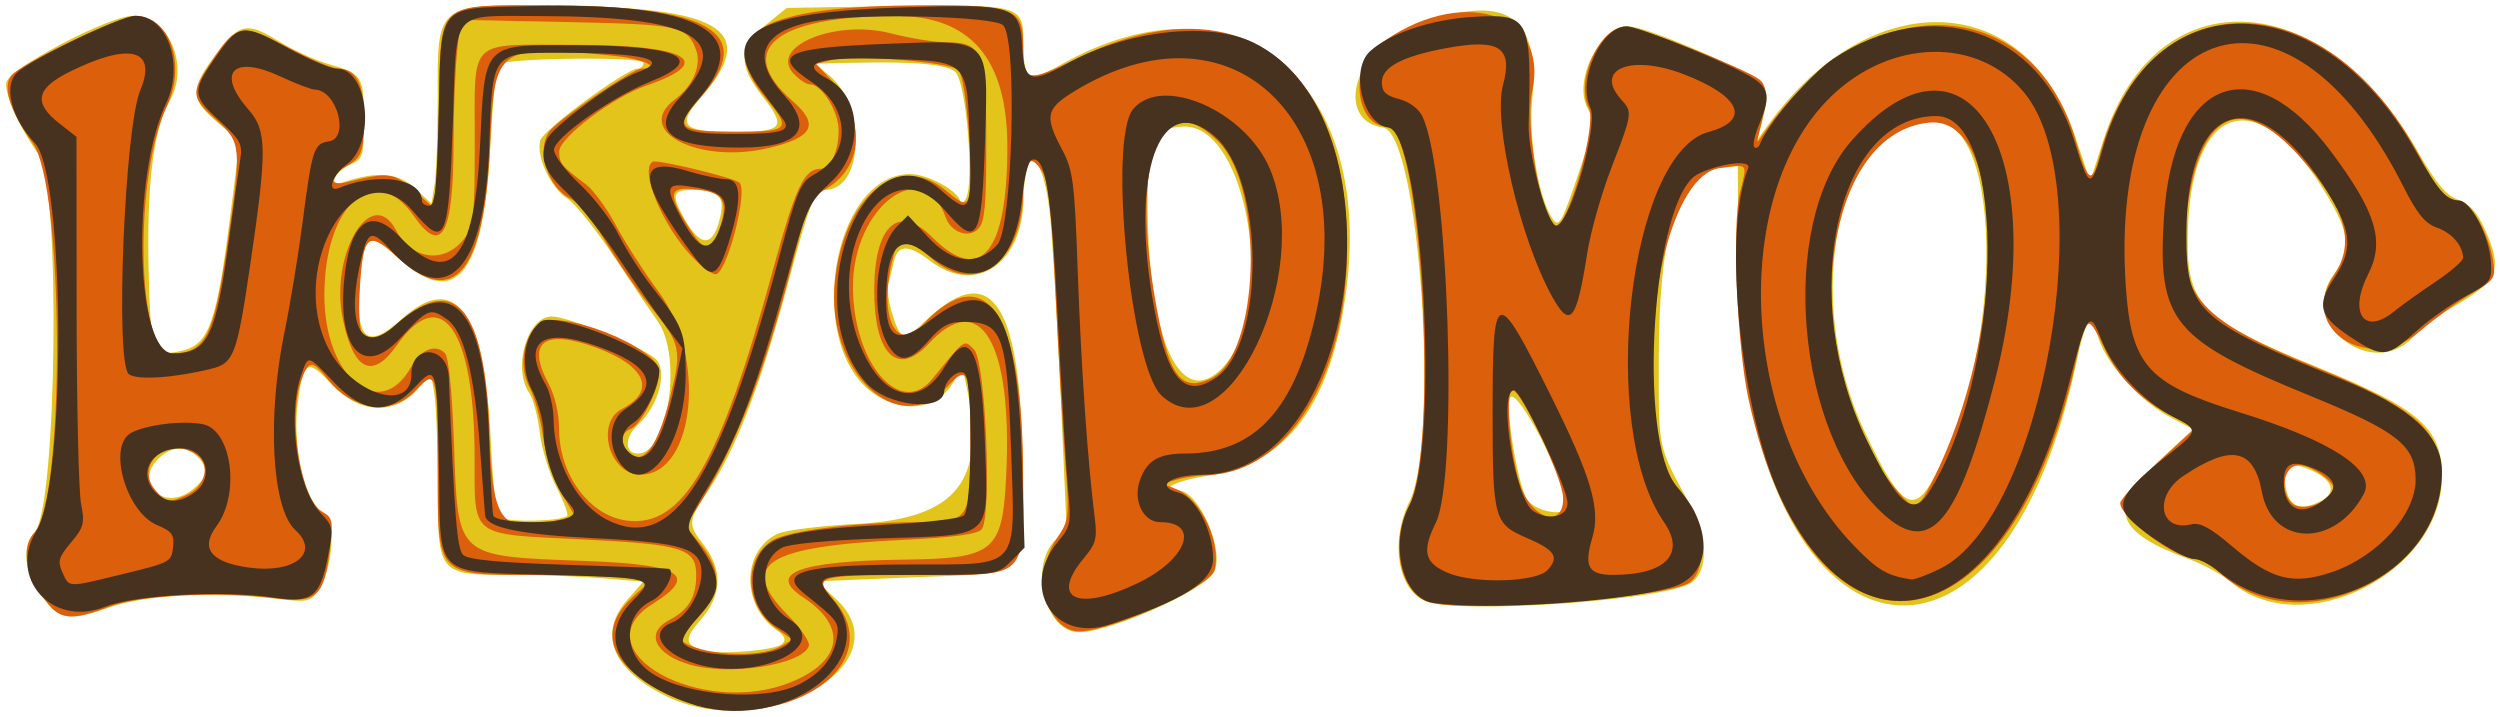 <?xml version="1.0" encoding="UTF-8" standalone="no"?>
<!-- Created with Inkscape (http://www.inkscape.org/) -->

<svg
   version="1.1"
   id="svg1"
   width="505.6"
   height="145.067"
   viewBox="0 0 505.6 145.067"
   sodipodi:docname="hypnos_label.svg"
   inkscape:version="1.3.2 (091e20e, 2023-11-25, custom)"
   xmlns:inkscape="http://www.inkscape.org/namespaces/inkscape"
   xmlns:sodipodi="http://sodipodi.sourceforge.net/DTD/sodipodi-0.dtd"
   xmlns="http://www.w3.org/2000/svg"
   xmlns:svg="http://www.w3.org/2000/svg">
  <sodipodi:namedview
     id="namedview1"
     pagecolor="#ffffff"
     bordercolor="#000000"
     borderopacity="0.25"
     inkscape:showpageshadow="false"
     inkscape:pageopacity="0.0"
     inkscape:pagecheckerboard="true"
     inkscape:deskcolor="#d1d1d1"
     inkscape:zoom="2.4624209"
     inkscape:cx="252.59695"
     inkscape:cy="72.692692"
     inkscape:window-width="2048"
     inkscape:window-height="1018"
     inkscape:window-x="-6"
     inkscape:window-y="-6"
     inkscape:window-maximized="1"
     inkscape:current-layer="svg1"
     inkscape:clip-to-page="false"
     labelstyle="default" />
  <defs
     id="defs1" />
  <g
     id="g1">
    <path
       style="display:inline;fill:#e2c41b"
       d="m 134.475,140.669 c -10.764,-5.379 -13.569,-12.574 -7.567,-19.411 l 3.175,-3.616 -8.136,-0.688 c -4.475,-0.378 -12.863,-0.688 -18.642,-0.688 -14.757,0 -14.769,-0.015 -14.784,-18.4 -0.006,-7.773 -0.307,-15.919 -0.668,-18.102 l -0.656,-3.969 -2.96,3.169 c -4.816,5.155 -11.761,4.617 -17.258,-1.336 -4.762,-5.158 -5.592,-4.711 -6.74,3.633 -1.21,8.801 1.408,20.375 5.05,22.324 2.673,1.43 2.175,11.022 -0.807,15.575 -1.743,2.66 -1.979,2.707 -9.402,1.857 -11.938,-1.367 -25.918,-0.63 -32.601,1.718 C 14.904,125.398 12.594,125.337 9.919,122.4 5.123,117.134 3.923,111.059 7.007,107.652 11.557,102.624 12.299,37.236 7.874,31.255 4.095,26.145 0.921,19.167 1.27,16.732 1.671,13.932 21.979,3.2 26.877,3.2 c 7.209,0 11.557,10.044 7.442,17.193 -3.257,5.659 -4.665,16.864 -4.267,33.948 0.397,17.018 0.83,18.041 6.994,16.519 5.209,-1.287 6.822,-5.873 9.488,-26.974 l 1.935,-15.314 -4.662,-3.975 C 38.334,19.929 38.368,17.938 44.05,10.489 48.485,4.674 50.005,4.415 56.445,8.378 c 2.867,1.764 7.299,3.805 9.85,4.535 7.01,2.007 7.304,2.459 7.304,11.241 0,7.336 -0.184,7.976 -2.608,9.081 -3.558,1.621 -4.759,4.663 -1.408,3.565 6.837,-2.24 10.973,-1.864 14.366,1.306 l 3.304,3.086 0.628,-3.795 c 0.345,-2.087 0.633,-9.653 0.64,-16.812 0.019,-20.7 -1.241,-19.826 27.882,-19.333 30.111,0.51 36.835,5.368 25.421,18.368 -5.055,5.757 -3.892,7.049 6.345,7.049 10.334,0 11.011,-0.813 6.012,-7.229 -5.029,-6.455 -4.825,-9.95 0.848,-14.53 L 159.126,1.6 180.821,1.256 c 25.513,-0.405 26.105,-0.245 26.129,7.049 0.026,7.958 0.928,8.523 7.602,4.768 34.939,-19.657 63.204,2.521 57.759,45.321 -2.953,23.217 -11.985,35.439 -27.939,37.806 -6.51,0.966 -10.612,3 -6.05,3 4.03,0 9.325,11.879 7.288,16.35 -1.793,3.935 -22.746,13.062 -28.146,12.26 -6.257,-0.929 -9.116,-13.171 -4.278,-18.321 l 2.52,-2.683 -1.261,-28.07 C 213.753,63.298 212.781,47.167 212.287,42.889 210.864,30.584 207.201,28.716 207.008,40.197 206.786,53.428 197.309,59.769 188.172,52.8 c -4.536,-3.46 -6.641,-3.384 -7.441,0.267 -0.354,1.613 -0.847,3.585 -1.097,4.381 -0.604,1.924 1.471,9.486 2.835,10.328 0.593,0.366 2.554,-0.778 4.359,-2.543 13.17,-12.876 19.365,-4.763 19.944,26.122 0.497,26.474 2.365,24.382 -22.717,25.427 l -18.882,0.787 3.813,3.493 c 14.34,13.135 -14.582,29.566 -34.512,19.607 z m 23.738,-10.456 c 0.844,-0.844 0.514,-1.624 -1.196,-2.821 -7.16,-5.015 -6.98,-16.14 0.316,-19.464 1.554,-0.708 8.67,-1.591 15.813,-1.962 20.624,-1.07 26.601,-8.797 22.15,-28.633 l -0.718,-3.2 -1.463,2.667 c -3.139,5.721 -9.515,7.033 -15.739,3.238 -14.858,-9.059 -9.469,-44.855 6.75,-44.834 3.543,0.005 9.992,3.589 10.04,5.58 0.018,0.742 0.542,0.473 1.164,-0.597 1.782,-3.064 0.077,-23.676 -2.12,-25.634 -1.778,-1.585 -8.422,-2.155 -21.476,-1.842 l -6.933,0.166 2.878,2.362 c 7.584,6.223 7.01,23.162 -0.785,23.162 -2.172,0 -2.959,2.019 -7.897,20.267 -5.181,19.145 -10.24,32.244 -15.528,40.208 -4.454,6.708 -4.478,6.961 -1.069,11.431 3.821,5.009 3.583,10.177 -0.692,15.046 -3.413,3.887 -3.273,5.148 0.692,6.217 3.334,0.899 14.517,-0.059 15.813,-1.355 z m -43.521,-25.884 c 0.309,-0.309 -0.66,-2.916 -2.152,-5.793 -1.493,-2.877 -3.016,-7.865 -3.385,-11.084 -0.369,-3.219 -1.32,-6.8 -2.113,-7.957 C 103.592,74.462 106.648,64 111.568,64 c 3.254,0 17.637,5.84 20.909,8.49 2.689,2.177 0.785,9.579 -3.449,13.412 -2.757,2.495 -2.751,5.832 0.011,5.832 6.186,0 9.049,-19.843 3.881,-26.906 -0.977,-1.335 -4.808,-7.003 -8.515,-12.595 -3.706,-5.592 -8.054,-11.03 -9.661,-12.083 -3.427,-2.246 -6.365,-8.556 -5.479,-11.767 0.596,-2.159 17.397,-14.515 19.737,-14.515 0.622,0 1.131,-0.527 1.131,-1.171 0,-1.321 -28.061,-0.994 -29.395,0.343 -0.424,0.424 -1.128,7.864 -1.565,16.533 -1.322,26.208 -7.125,33.195 -18.704,22.522 -5.786,-5.333 -6.817,-4.762 -7.632,4.221 -1.122,12.376 1.221,14.677 8.37,8.219 10.762,-9.723 16.765,-1.776 18.008,23.841 0.546,11.248 1.137,15.575 2.231,16.314 1.481,1.001 12.177,0.711 13.247,-0.359 z M 38.789,99.123 c 3.217,-2.53 3.527,-4.387 1.134,-6.78 -2.283,-2.283 -5.361,-2.105 -7.924,0.457 -4.988,4.988 1.181,10.734 6.789,6.323 z M 247.347,74.261 C 258.336,62.564 252.449,25.6 239.597,25.6 c -6.083,0 -7.616,3.365 -7.51,16.488 0.219,27.17 6.843,41.134 15.26,32.173 z M 145.54,44.376 c 1.175,-4.664 -0.005,-5.934 -5.54,-5.96 -3.712,-0.017 -4.166,0.903 -2.263,4.587 3.583,6.935 6.282,7.41 7.803,1.373 z m 142.782,77.211 c -5.66,-2.279 -7.243,-12.093 -3.256,-20.184 6.262,-12.708 1.888,-74.58 -5.346,-75.611 -9.889,-1.41 -5.798,-16.098 5.679,-20.392 19.121,-7.154 26.238,-2.767 24.447,15.067 -0.766,7.63 1.43,20.072 4.215,23.881 1.155,1.58 1.722,0.702 4.258,-6.596 4.039,-11.625 4.281,-13.02 2.752,-15.877 -2.997,-5.6 2.542,-16.555 8.357,-16.529 3.833,0.017 25.828,9.659 27.242,11.942 0.797,1.287 0.779,3.164 -0.064,6.4 l -1.192,4.579 2.293,-3.154 c 20.758,-28.562 52.07,-27.273 62.003,2.553 l 2.992,8.984 2.817,-8.669 c 10.579,-32.558 43.925,-31.193 63.408,2.596 3.796,6.583 5.802,8.982 8.213,9.822 2.232,0.778 3.815,2.488 5.268,5.69 3.858,8.502 3.004,10.638 -6.409,16.035 -2.64,1.514 -6.21,4.235 -7.933,6.047 -8.478,8.918 -23.346,-2.839 -16.067,-12.705 3.617,-4.903 3.364,-7.936 -1.321,-15.856 -13.881,-23.465 -27.956,-19.207 -28.244,8.543 -0.14,13.526 2.96,16.616 26.156,26.07 20.915,8.525 25.276,12.356 25.276,22.207 0,19.454 -28.113,33.519 -42.612,21.319 -1.783,-1.501 -5.603,-3.591 -8.487,-4.645 -14.941,-5.461 -16.567,-10.093 -6.766,-19.274 l 7.498,-7.024 -4.758,-2.524 c -5.707,-3.027 -12.579,-10.543 -14.238,-15.572 -1.793,-5.432 -2.615,-4.535 -4.687,5.107 -16.12,75.015 -68.077,59.43 -68.296,-20.486 l -0.054,-19.736 -4.089,0.39 c -8.155,0.778 -11.911,13.103 -11.91,39.082 8.5e-4,18.228 -0.295,16.89 6.47,29.293 3.519,6.452 3.546,13.235 0.062,15.518 -5.433,3.56 -46.928,6.428 -53.677,3.71 z M 316.8,102.346 c 0,-4.882 -9.68,-23.688 -11.339,-22.029 -1.224,1.224 1.457,17.761 3.347,20.645 1.689,2.577 7.992,3.669 7.992,1.384 z m 152.603,-1.05 c 3.139,-1.68 2.476,-4.067 -1.681,-6.049 -4.633,-2.209 -6.397,-0.94 -5.346,3.848 0.778,3.542 3.139,4.282 7.027,2.201 z m -79.034,-3.369 c 14.734,-24.229 15.275,-73.394 0.807,-73.394 -19.318,0 -27.145,34.904 -14.072,62.751 6.818,14.521 9.565,16.726 13.265,10.643 z"
       id="path4" />
    <path
       style="display:inline;fill:#dc5f0b"
       d="m 134.559,140.235 c -11.526,-5.816 -13.844,-12.89 -6.441,-19.652 l 3.226,-2.947 -4.072,-0.673 c -2.24,-0.37 -10.694,-0.678 -18.787,-0.685 -20.375,-0.016 -19.952,0.434 -19.952,-21.209 0,-19.552 -0.296,-20.655 -4.351,-16.215 -4.868,5.33 -12.842,4.304 -18.037,-2.321 -2.95,-3.761 -3.806,-3.692 -5.241,0.426 -2.752,7.894 -0.091,24.231 4.332,26.598 2.003,1.072 2.159,1.809 1.526,7.197 -1.169,9.948 -2.655,11.312 -11.148,10.228 -11.543,-1.473 -27.295,-0.663 -33.583,1.727 -8.996,3.419 -11.025,2.733 -14.97,-5.056 -2.168,-4.282 -2.2,-7.631 -0.092,-9.96 C 13.237,100.768 12.949,37.671 6.61,28.92 2.054,22.631 0.439,17.509 2.303,15.262 4.31,12.844 24.353,3.2 27.372,3.2 c 6.93,0 10.369,9.816 6.388,18.232 -6.739,14.245 -6.126,50.035 0.857,50.035 6.9,0 8.593,-3.244 11.302,-21.659 2.978,-20.244 2.916,-20.975 -2.186,-25.555 -5.134,-4.609 -5.199,-5.414 -0.949,-11.829 5.082,-7.673 6.005,-7.843 15.424,-2.853 4.459,2.362 8.992,4.295 10.074,4.295 3.747,0 5.32,2.949 5.302,9.943 -0.017,7.026 -0.405,8.073 -3.654,9.867 -3.527,1.948 -3.485,4.077 0.064,3.199 8.507,-2.105 9.576,-1.987 13.55,1.502 l 3.844,3.375 0.554,-2.476 C 88.246,37.914 88.624,29.676 88.781,20.97 89.157,0.153 88.168,1.067 110.322,1.067 c 33.466,0 42.851,5.568 31.37,18.612 -5.498,6.246 -4.76,6.949 7.312,6.972 10.459,0.02 11.042,-0.583 6.189,-6.392 -11.311,-13.538 -1.914,-19.165 32.036,-19.184 18.246,-0.01 19.704,0.621 19.704,8.523 0,7.034 0.75,7.185 10.923,2.192 32.038,-15.724 54.819,0.506 54.571,38.877 -0.166,25.673 -12.061,44.857 -28.161,45.416 -2.053,0.071 -4.933,0.495 -6.4,0.94 l -2.667,0.811 2.878,1.169 c 4.844,1.967 8.963,10.852 7.545,16.275 -0.981,3.751 -23.587,13.531 -28.454,12.31 -6.051,-1.519 -8.018,-11.915 -3.515,-18.576 2.619,-3.874 2.65,-4.163 1.741,-16.211 -0.509,-6.747 -1.389,-22.023 -1.956,-33.946 -0.8,-16.83 -1.414,-22.266 -2.748,-24.301 -2.431,-3.711 -3.753,-2.25 -3.78,4.177 -0.061,14.334 -9.608,21.327 -18.48,13.537 -4.121,-3.618 -6.695,-4.076 -7.501,-1.333 -3.55,12.086 -0.141,20.924 5.681,14.727 12.8,-13.625 20.266,-2.372 20.305,30.607 0.025,21.015 1.07,19.995 -20.515,20.015 -21.449,0.019 -22.049,0.185 -17.868,4.947 12.698,14.463 -13.705,29.234 -33.973,19.006 z m 25.427,-2.284 c 10.431,-4.262 11.441,-11.243 2.478,-17.116 -7.509,-4.92 -0.913,-7.388 20.47,-7.659 18.214,-0.231 19.822,-1.573 20.568,-17.166 1.281,-26.781 -5.243,-37.814 -15.679,-26.512 -6.352,6.879 -11.098,2.12 -11.017,-11.047 0.079,-12.935 4.918,-17.277 11.699,-10.496 9.771,9.771 15.205,3.29 15.223,-18.161 0.016,-17.919 -7.428,-26.621 -22.73,-26.572 -24.367,0.078 -32.553,6.885 -20.7,17.214 5.47,4.767 4.188,7.332 -4.735,9.472 -14.198,3.406 -27.608,-3.467 -19.075,-9.776 3.636,-2.688 5.441,-6.918 4.286,-10.042 C 138.991,5.273 137.436,4.937 114.737,4.46 L 93.131,4.005 92.432,10.692 c -0.384,3.678 -0.702,11.777 -0.705,17.998 -0.01,18.692 -2.382,23.142 -8.008,15.024 -7.902,-11.402 -18.12,-2.369 -18.12,16.019 0,16.687 11.243,25.886 17.601,14.4 1.924,-3.476 4.846,-4.646 6.779,-2.714 0.755,0.755 1.448,7.598 1.82,17.967 0.851,23.769 0.028,23.037 27.057,24.084 19.128,0.741 22.366,2.885 13.109,8.677 -14.877,9.308 9.824,23.239 28.02,15.804 z m -20.633,-3.581 c -7.037,-2.109 -8.916,-6.435 -3.917,-9.02 3.787,-1.958 5.365,-4.602 5.365,-8.988 0,-5.461 -2.592,-6.271 -23.322,-7.286 C 94.845,107.967 96.007,108.872 95.983,92.329 95.947,66.615 89.261,57.051 80.254,69.829 75.306,76.849 71.509,75.011 69.335,64.544 66.621,51.466 75.081,37.209 80.049,46.491 c 3.259,6.089 9.763,6.955 13.79,1.835 1.959,-2.49 2.163,-4.305 2.177,-19.404 0.021,-21.594 -1.745,-19.856 20.172,-19.856 22.977,0 28.825,3.336 14.479,8.259 -6.693,2.297 -17.538,10.505 -17.572,13.299 -0.029,2.383 0.427,2.946 5.387,6.652 1.512,1.13 4.247,4.865 6.079,8.302 1.832,3.437 5.742,9.516 8.69,13.509 9.714,13.159 7.308,36.912 -3.739,36.912 -6.243,0 -9.175,-10.474 -3.721,-13.294 6.907,-3.572 4.89,-8.617 -4.91,-12.283 -10.788,-4.036 -14.519,-1.363 -9.963,7.139 1.299,2.423 2.148,6.034 2.148,9.132 0,9.281 6.09,17.572 13.651,18.586 11.344,1.522 18.844,-11.273 29.511,-50.346 4.714,-17.267 6.379,-20.8 9.804,-20.8 1.947,0 3.567,-3.535 3.567,-7.786 0,-3.825 -3.397,-9.281 -5.779,-9.281 -0.747,0 -2.267,-1.005 -3.379,-2.234 -4.918,-5.435 8.508,-10.958 19.679,-8.095 C 184.014,7.735 189,8.547 191.2,8.542 c 7.492,-0.017 8.267,1.875 8.267,20.182 0,13.045 -0.303,16.226 -1.674,17.598 -1.94,1.94 -5.473,0.65 -6.548,-2.391 -4.551,-12.873 -18.839,-2.048 -18.746,14.203 0.087,15.405 9.617,26.407 16.046,18.524 6.82,-8.363 6.347,-8.03 8.456,-5.952 2.343,2.308 3.66,33.773 1.522,36.349 -0.81,0.976 -5.605,1.627 -15.465,2.1 -28.394,1.362 -33.906,4.931 -23.662,15.322 2.6,2.637 4.483,5.432 4.184,6.21 -1.467,3.823 -16.258,6.072 -24.226,3.684 z m 18.373,-3.579 2.525,-1.4 -3.299,-2.349 c -6.296,-4.483 -6.758,-13.828 -0.874,-17.683 3.019,-1.978 16.768,-3.739 29.281,-3.75 10.726,-0.01 10.914,-0.283 10.892,-15.811 -0.021,-15.183 -0.45,-16.205 -4.802,-11.454 -9.82,10.721 -24.475,-3.205 -22.59,-21.467 1.774,-17.184 12.817,-26.268 22.366,-18.397 3.442,2.838 4.072,3.039 4.664,1.494 1.209,-3.152 -0.46,-24.201 -2.045,-25.786 -1.675,-1.675 -21.15,-3.196 -25.845,-2.017 l -2.958,0.742 2.682,2.877 c 7.384,7.921 7.134,17.792 -0.565,22.335 -3.351,1.977 -3.772,2.917 -7.095,15.855 -5.721,22.269 -11.307,36.458 -19.332,49.103 l -2.126,3.349 2.757,3.276 c 4.659,5.537 4.641,9.779 -0.062,14.986 -2.2,2.436 -3.813,4.585 -3.585,4.776 3.585,2.996 15.561,3.786 20.008,1.32 z m -43.883,-25.857 2.376,-0.637 -2.717,-4.636 c -1.519,-2.592 -3.132,-7.575 -3.659,-11.301 -0.518,-3.666 -1.752,-8.169 -2.743,-10.009 -2.187,-4.061 -1.392,-9.953 1.724,-12.773 3.833,-3.469 24.51,4.627 24.51,9.597 0,3.5 -3.644,10.757 -5.821,11.593 -2.115,0.812 -2.109,3.253 0.013,5.013 2.712,2.251 5.494,-1.676 7.927,-11.19 2.527,-9.882 2.297,-10.977 -3.912,-18.599 -2.576,-3.162 -6.669,-9.092 -9.097,-13.178 -2.427,-4.086 -5.566,-7.954 -6.975,-8.596 -4.701,-2.142 -7.174,-10.108 -4.268,-13.746 1.972,-2.468 16.903,-12.605 18.567,-12.605 4.379,0 0.44,-1.933 -5.124,-2.515 C 100.609,8.84 99.957,9.29 99.135,28.966 98.048,54.974 91.882,62.614 80.469,52.094 c -6.064,-5.59 -7.059,-4.775 -7.7,6.301 -0.669,11.549 0.923,12.917 7.891,6.784 11.418,-10.05 17.484,-2.669 18.318,22.289 0.625,18.707 2.411,20.806 14.865,17.467 z M 140.029,52 C 133.983,45.691 129.267,34.361 132,32.709 c 0.851,-0.514 15.577,3.005 17.47,4.175 2,1.236 -2.451,18.582 -4.768,18.582 -0.742,0 -2.845,-1.56 -4.672,-3.467 z m 5.064,-4.603 c 2.529,-6.651 1.502,-8.598 -4.826,-9.155 -5.045,-0.444 -5.229,1.031 -0.972,7.774 3.043,4.82 4.371,5.136 5.799,1.381 z M 37.842,100.084 c 3.603,-1.642 4.767,-6.042 2.111,-7.983 -5.936,-4.341 -13.137,1.961 -8.321,7.282 2.077,2.295 2.586,2.352 6.21,0.701 z M 244.835,76.59 c 9.952,-4.534 11.063,-38.455 1.571,-47.947 -11.582,-11.582 -17.653,3.022 -12.926,31.091 2.721,16.159 5.109,19.703 11.355,16.856 z m 44.231,45.217 c -5.884,-1.768 -8.045,-11.919 -4.134,-19.421 C 291.092,90.568 287.399,25.6 280.568,25.6 c -6.369,0 -7.758,-11.958 -1.902,-16.369 16.416,-12.366 34.762,-6.954 31.211,9.207 -1.606,7.308 2.205,28.112 4.98,27.187 2.64,-0.88 8.065,-20.717 6.488,-23.726 -2.86,-5.459 2.182,-16.578 7.508,-16.556 2.687,0.011 24.57,8.74 27.031,10.783 1.603,1.33 1.581,4.098 -0.085,10.541 -0.635,2.455 -0.58,2.505 0.689,0.629 20.427,-30.205 54.588,-29.465 63.372,1.372 2.303,8.084 3.23,8.721 4.66,3.201 9.361,-36.144 45.679,-36.29 64.8,-0.26 3.731,7.03 5.043,8.487 8.176,9.076 2.387,0.449 5.811,6.578 6.686,11.968 0.587,3.62 0.382,3.935 -4.419,6.772 -2.769,1.636 -7.457,5.061 -10.418,7.611 -10.193,8.779 -24.691,-0.532 -17.441,-11.201 4.566,-6.719 2.606,-13.675 -6.809,-24.162 -11.359,-12.653 -19.668,-9.409 -22.49,8.78 -2.962,19.093 0.579,23.614 26.882,34.317 17.511,7.125 23.222,11.688 24.071,19.236 2.393,21.268 -27.895,36.508 -44.166,22.222 -1.981,-1.739 -4.329,-3.162 -5.217,-3.162 -4.093,0 -15.377,-8.309 -15.377,-11.323 0,-0.717 3.418,-4.424 7.596,-8.237 l 7.596,-6.932 -4.366,-2.227 c -6.655,-3.395 -11.187,-7.887 -13.986,-13.863 -3.225,-6.885 -3.871,-6.8 -5.414,0.716 -12.832,62.511 -53.88,68.251 -66.646,9.32 -2.288,-10.565 -3.291,-35.233 -1.691,-41.59 1.524,-6.051 1.774,-5.75 -4.098,-4.928 -9.383,1.314 -15.932,27.319 -12.923,51.314 1.083,8.634 1.645,10.003 6.702,16.329 3.641,4.555 3.49,14.583 -0.247,16.394 -6.339,3.074 -45.233,5.877 -52.256,3.767 z m 27.048,-21.264 c -0.181,-4.018 -8.456,-21.609 -10.166,-21.609 -1.727,0 -0.445,14.396 1.776,19.939 2.623,6.547 8.664,7.749 8.39,1.67 z m 155.828,-1.25 c 0.92,-1.489 -4.833,-5.567 -7.347,-5.207 -2.809,0.402 -3.517,5.24 -1.119,7.639 1.765,1.765 6.758,0.331 8.465,-2.432 z m -81.152,-1.96 c 15.478,-30.631 15.112,-74.049 -0.611,-72.538 -22.857,2.196 -27.07,50.017 -6.554,74.399 3.571,4.244 4.158,4.091 7.166,-1.861 z"
       id="path3" />
    <path
       style="display:inline;fill:#46321f"
       d="m 139.178,142.143 c -14.214,-5.087 -18.606,-13.279 -11.13,-20.755 4.465,-4.465 4.286,-4.52 -16.633,-5.121 -23.863,-0.686 -22.259,0.772 -22.633,-20.568 -0.386,-21.997 -0.423,-22.129 -4.939,-17.341 -5.346,5.668 -10.152,5.366 -16.275,-1.024 -5.475,-5.715 -5.195,-5.654 -6.664,-1.441 -2.854,8.186 -0.808,22.819 3.885,27.796 2.628,2.787 2.68,3.105 1.493,9.067 -1.596,8.01 -3.24,9.244 -10.815,8.117 -10.375,-1.542 -28.127,-0.573 -34.339,1.875 C 10.51,126.933 1.505,116.846 7.377,107.345 13.437,97.54 13.173,35.313 7.045,28.917 2.369,24.036 0.661,17.473 3.364,14.77 6.069,12.064 24.488,3.2 27.404,3.2 c 6.458,0 9.9,9.869 6.182,17.727 -7.125,15.06 -6.132,50.54 1.414,50.54 7.034,0 8.702,-3.441 11.374,-23.467 0.9,-6.747 1.898,-13.834 2.216,-15.749 0.515,-3.095 0.037,-3.975 -4.288,-7.911 -5.514,-5.018 -5.535,-5.999 -0.289,-13.345 4.393,-6.152 5.185,-6.23 14.01,-1.387 4.267,2.342 8.764,4.258 9.992,4.258 6.496,0 8.09,15.025 2.06,19.417 -2.867,2.089 -4.071,5.79 -1.541,4.741 7.922,-3.285 16.8,-1.914 16.8,2.595 0,0.539 0.665,0.98 1.477,0.98 1.184,0 1.559,-3.596 1.892,-18.121 C 89.232,0.408 88.163,1.719 106.83,1.246 c 34.871,-0.884 46.05,5.242 34.4,18.853 -5.144,6.01 -4.083,6.995 7.535,6.995 9.359,0 11.35,-0.619 9.598,-2.985 -0.566,-0.764 -2.589,-3.453 -4.496,-5.976 -8.667,-11.465 -1.066,-15.746 29.6,-16.669 21.704,-0.653 22.783,-0.284 23.258,7.951 0.409,7.093 1.648,7.587 8.898,3.545 C 227.86,6.138 244.445,4.23 253.483,8.606 284.039,23.398 275.526,95.76 243.2,96.009 c -6.62,0.051 -9.728,2.393 -4.813,3.626 3.404,0.854 6.946,7.658 6.946,13.341 0,4.628 -6.015,8.446 -21.045,13.358 -11.191,3.658 -18.093,-7.544 -10.332,-16.768 2.551,-3.032 2.705,-3.796 2.072,-10.287 -0.376,-3.857 -1.307,-19.252 -2.069,-34.212 -1.353,-26.559 -2.514,-33.678 -5.343,-32.741 -0.632,0.209 -1.464,3.517 -1.847,7.35 -1.527,15.251 -9.177,19.783 -19.519,11.564 -5.358,-4.258 -8.026,-1.151 -8.044,9.364 -0.014,8.15 2.408,9.175 9.278,3.93 12.408,-9.474 17.238,-1.914 18.171,28.448 l 0.547,17.781 -2.752,2.752 c -2.735,2.735 -2.865,2.752 -20.223,2.752 -19.903,0 -19.922,0.006 -15.655,5.183 10.283,12.475 -10.828,27.338 -29.393,20.694 z m 22.567,-3.809 c 4.244,-2.194 6.648,-5.097 7.42,-8.96 0.688,-3.441 0.451,-3.781 -6.498,-9.312 -5.562,-4.427 -0.162,-5.867 22.133,-5.903 21.585,-0.035 20.52,1.201 19.693,-22.876 -0.812,-23.642 -1.723,-26.168 -9.449,-26.2 -3.12,-0.013 -4.538,0.722 -7.167,3.717 -3.808,4.337 -5.879,4.679 -8.055,1.333 -3.879,-5.964 -2.941,-19.814 1.653,-24.408 l 2.162,-2.162 4.018,4.352 c 4.991,5.406 9.923,5.968 14.026,1.598 3.085,-3.285 4.119,-41.472 1.202,-44.394 -1.821,-1.824 -27.458,-2.492 -37.288,-0.972 -11.491,1.778 -14.095,7.275 -7.109,15.007 6.274,6.944 3.236,10.667 -8.727,10.696 -14.276,0.034 -18.478,-3.386 -12.339,-10.046 C 148.489,7.797 140.696,3.289 108.8,3.249 91.054,3.227 92.394,1.592 91.606,24.227 90.742,49.052 90.134,50.433 83.486,42.667 72.453,29.777 57.85,53.507 66.4,70.432 c 4.728,9.359 16.8,13.134 16.8,5.253 0,-6.256 7.3,-5.755 7.556,0.519 1.165,28.5 1.671,34.784 2.902,36.017 0.977,0.979 7.161,1.564 21.326,2.016 10.972,0.351 20.103,0.711 20.29,0.8 1.459,0.696 -0.906,5.212 -3.337,6.374 -6.047,2.89 -6.084,10.833 -0.068,14.775 7.075,4.636 22.869,5.771 29.876,2.147 z M 140.8,134.268 c -7.13,-2.131 -9.684,-6.544 -4.851,-8.381 2.994,-1.138 5.918,-6.116 5.918,-10.075 0,-4.929 -3.605,-6.082 -21.812,-6.975 -14.892,-0.731 -21.637,-2.142 -21.952,-4.593 -0.017,-0.133 -0.479,-6.242 -1.025,-13.575 C 95.938,75.393 93.774,66.937 90.4,64.573 86.992,62.186 86.501,62.386 80.891,68.456 73.717,76.22 68.395,70.944 69.55,57.214 70.579,44.986 74.753,41.492 80.773,47.82 90.88,58.444 95.973,52.737 97.082,29.544 98.097,8.32 97.392,9.038 117.097,9.148 c 20.63,0.115 25.865,2.79 14.408,7.364 -7.856,3.136 -19.43,11.332 -19.471,13.788 -0.019,1.118 2.322,4.238 5.201,6.933 2.879,2.695 6.441,7.329 7.915,10.297 1.474,2.968 4.562,7.778 6.863,10.689 6.119,7.741 6.653,9.145 6.653,17.479 0,14.329 -8.116,25.294 -13.273,17.932 -2.63,-3.754 -2.137,-8.805 1.064,-10.902 7.245,-4.747 5.307,-8.885 -6.003,-12.823 -10.973,-3.82 -14.977,-0.649 -10.054,7.962 0.838,1.467 1.541,4.635 1.562,7.041 0.073,8.406 4.653,17.03 10.707,20.16 13.265,6.86 22.723,-7.548 34.957,-53.25 3.64,-13.6 4.244,-14.997 7.175,-16.609 7.449,-4.098 7.179,-13.445 -0.537,-18.551 -8.487,-5.617 -5.706,-7.01 15.607,-7.815 20.544,-0.777 20.003,-1.316 19.35,19.273 -0.651,20.523 -1.526,22.114 -8,14.551 -12.239,-14.299 -25.794,9.741 -16.406,29.096 4.524,9.326 11.551,10.355 16.256,2.38 4.941,-8.374 7.487,-3.543 8.12,15.407 0.66,19.769 1.957,18.559 -20.701,19.322 -10.893,0.367 -18.894,1.113 -20.342,1.897 -5.145,2.786 -4.259,10.9 1.589,14.558 8.611,5.386 -6.677,12.605 -18.935,8.941 z m 17.333,-3.253 c 2.533,-1.297 2.346,-2.397 -0.683,-4.018 -5.113,-2.736 -6.851,-10.286 -3.534,-15.349 2.227,-3.399 7.735,-4.587 25.817,-5.565 7.627,-0.413 14.467,-1.229 15.2,-1.814 1.611,-1.285 1.865,-26.043 0.292,-28.53 -0.957,-1.513 -4.139,0.977 -4.259,3.332 -0.221,4.367 -11.616,3.131 -15.876,-1.721 -14.078,-16.034 0.003,-52.246 15.146,-38.95 5.98,5.251 6.3,4.731 5.875,-9.562 -0.501,-16.86 -0.083,-16.455 -17.483,-16.948 -13.717,-0.388 -17.186,0.886 -11.174,4.104 6.928,3.707 7.248,14.617 0.611,20.798 -4.522,4.211 -4.922,5.094 -8.98,19.808 -5.87,21.287 -10.101,32.465 -15.772,41.662 -3.807,6.175 -4.591,8.201 -3.664,9.464 6.616,9.015 6.814,11.253 1.516,17.118 -2.541,2.812 -3.536,4.68 -2.857,5.36 2.634,2.634 15.254,3.15 19.823,0.811 z m -42.976,-26.432 c 1.337,-0.846 1.285,-1.287 -0.368,-3.113 -2.585,-2.857 -4.819,-9.377 -4.876,-14.236 -0.026,-2.182 -1.073,-5.935 -2.327,-8.341 -2.473,-4.744 -1.702,-10.963 1.71,-13.795 2.879,-2.389 24.036,6.203 24.036,9.762 0,3.32 -2.894,9.199 -5.255,10.673 -2.542,1.587 -2.877,4.322 -0.747,6.089 3.542,2.94 6.741,-2.076 9.335,-14.637 l 1.355,-6.559 -3.407,-4.546 c -1.874,-2.5 -6.123,-8.626 -9.442,-13.612 C 121.854,47.28 117.052,41.236 114.502,38.836 c -4.463,-4.201 -5.42,-6.751 -3.961,-10.554 0.921,-2.401 13.681,-11.936 18.122,-13.541 7.317,-2.646 2.049,-4.044 -15.305,-4.063 -13.938,-0.015 -13.768,-0.235 -14.404,18.655 -0.855,25.393 -8.676,33.64 -20.049,21.141 -3.965,-4.357 -4.66,-3.936 -6.278,3.807 -2.526,12.087 0.799,17.385 7.252,11.555 11.847,-10.703 18.253,-3.064 19.033,22.697 0.24,7.92 0.628,15 0.862,15.733 0.506,1.584 12.974,1.84 15.384,0.315 z m 25.343,-52.526 c -11.646,-15.618 -12.017,-20.681 -1.275,-17.423 2.919,0.886 6.388,1.615 7.708,1.622 3.003,0.014 3.15,4.138 0.456,12.727 -2.215,7.061 -3.491,7.63 -6.888,3.075 z m 5.401,-6.731 c 1.699,-5.101 0.592,-6.515 -5.902,-7.546 -5.138,-0.815 -5.507,-0.13 -2.805,5.207 4.101,8.099 6.568,8.762 8.707,2.339 z m 84.181,72.621 c 9.977,-4.781 12.764,-12.347 4.548,-12.347 -3.393,0 -5.531,-4.344 -4.125,-8.378 1.428,-4.096 3.745,-5.486 9.157,-5.494 14.188,-0.021 22.347,-8.922 26.627,-29.051 8.393,-39.468 -17.878,-63.213 -48.957,-44.252 -5.822,3.552 -6.146,5.032 -2.574,11.749 2.263,4.256 2.558,6.542 3.206,24.856 0.675,19.074 2.031,38.7 3.427,49.597 0.54,4.215 0.246,5.346 -2.116,8.154 -7.031,8.356 -1.434,11.032 10.807,5.165 z m 4.825,-37.951 c -6.252,-5.825 -10.814,-51.816 -5.746,-57.923 5.826,-7.02 22.767,0.392 27.675,12.109 8.927,21.313 -8.7,58.138 -21.929,45.814 z m 11.116,-3.692 c 9.888,-6.926 9.677,-40.002 -0.31,-48.694 -11.239,-9.781 -17.364,7.576 -12.278,34.79 2.71,14.501 6.212,18.37 12.588,13.904 z M 24,116.306 c 10.611,-2.578 10.65,-2.598 11.006,-5.683 0.285,-2.461 -0.239,-3.179 -3.228,-4.428 -6.314,-2.638 -10.088,-16.064 -5.245,-18.657 3.098,-1.658 10.304,-2.535 14.442,-1.759 5.9,1.107 7.661,14.116 2.794,20.642 -3.353,4.496 -1.128,7.311 6.618,8.373 9.157,1.255 14.412,-3.009 9.352,-7.588 -4.773,-4.319 -5.783,-22.772 -2.195,-40.102 1.143,-5.52 2.795,-15.565 3.672,-22.322 1.895,-14.605 2.27,-15.758 5.274,-16.186 C 70.789,27.983 68.131,18.16 63.656,18.123 c -0.691,-0.006 -3.846,-1.216 -7.011,-2.689 -9.5,-4.422 -12.972,-0.762 -6.389,6.735 3.748,4.269 3.786,8.068 0.318,31.593 C 47.921,71.752 47.293,73.432 42.809,74.556 35.268,76.444 27.594,76.946 26.036,75.652 23.262,73.351 25.188,25.871 28.363,18.272 31.821,9.994 26.386,8.489 14.333,14.386 7.277,17.838 6.633,20.757 12,24.961 l 3.467,2.715 0.025,34.962 c 0.014,19.229 0.421,36.91 0.904,39.29 0.779,3.839 0.549,4.72 -2.037,7.792 -2.556,3.037 -2.762,3.8 -1.672,6.19 1.329,2.917 0.984,2.905 11.313,0.395 z M 39.229,99.673 c 4.292,-3.007 2.485,-9.006 -2.713,-9.006 -5.987,0 -8.828,5.136 -4.974,8.99 2.125,2.125 4.668,2.13 7.686,0.016 z M 289.779,121.894 c -6.19,-0.928 -8.818,-11.9 -4.725,-19.728 6.235,-11.928 2.675,-75.366 -4.287,-76.372 -5.202,-0.752 -7.798,-11.71 -3.661,-15.454 3.968,-3.591 12.448,-6.432 20.651,-6.918 11.615,-0.688 12.009,0.063 11.393,21.698 -0.175,6.144 3.976,21.083 5.698,20.509 2.9,-0.967 8.426,-20.386 6.785,-23.844 -2.665,-5.615 2.182,-16.452 7.358,-16.452 2.014,0 16.005,5.517 23.073,9.099 5.834,2.957 6.331,4.429 3.656,10.833 -0.888,2.125 -1.302,4.149 -0.921,4.499 0.381,0.35 0.909,0.033 1.172,-0.703 1.378,-3.861 10.256,-14.164 14.793,-17.17 19.952,-13.216 41.752,-5.897 48.657,16.334 3.176,10.225 3.378,10.273 5.959,1.413 9.764,-33.513 44.117,-33.016 63.175,0.914 4.459,7.938 6.231,9.982 8.656,9.982 2.475,0 6.245,7.204 6.558,12.531 0.219,3.729 -0.067,4.107 -5.222,6.897 -2.999,1.623 -7.559,4.876 -10.133,7.229 -5.619,5.137 -6.632,5.215 -12.98,1.01 -6.435,-4.262 -7.04,-6.408 -3.372,-11.951 3.746,-5.661 3.576,-9.193 -0.793,-16.489 -14.321,-23.912 -28.97,-20.209 -29.09,7.354 -0.069,15.797 1.988,17.729 31.662,29.73 13.756,5.563 20.033,11.368 20.02,18.513 -0.039,21.474 -28.414,34.188 -45.143,20.226 -1.658,-1.384 -3.844,-2.517 -4.858,-2.517 -2.25,0 -10.567,-5.219 -13.383,-8.398 -2.572,-2.904 -0.844,-5.697 7.676,-12.402 6.611,-5.204 6.625,-5.29 1.269,-8.022 -5.95,-3.035 -12.272,-9.839 -14.455,-15.556 -2.357,-6.172 -2.805,-5.542 -6.687,9.406 -12.01,46.249 -40.62,57.929 -57.678,23.548 -8.531,-17.194 -12.409,-54.427 -7.046,-67.644 0.713,-1.756 -5.535,-1.04 -10.09,1.157 -9.267,4.469 -12.586,53.874 -4.257,63.361 7.582,8.635 6.956,18.005 -1.357,20.326 -10.598,2.958 -37.369,4.658 -48.074,3.053 z m 23.227,-6.627 c 2.387,-2.638 1.474,-4.033 -4.248,-6.485 -6.622,-2.839 -6.891,-3.831 -6.891,-25.449 0,-25.431 0.626,-25.636 11.536,-3.78 8.384,16.795 10.351,23.418 8.645,29.111 -1.774,5.922 -0.855,7.602 4.159,7.602 10.676,0 14.772,-4.251 10.306,-10.696 -13.412,-19.354 -7.097,-74.546 9.027,-78.888 8.646,-2.328 6.502,-7.244 -5.102,-11.697 -10.618,-4.075 -18.126,-1.003 -12.565,5.141 2.31,2.552 2.28,2.759 -1.98,13.79 -2.039,5.279 -4.253,13.119 -4.921,17.421 C 318.863,64.937 317.542,66.558 313.913,60 307.372,48.181 301.926,24.77 303.96,17.216 c 2.055,-7.632 -0.684,-9.454 -11.297,-7.513 -9.001,1.646 -13.196,3.847 -13.196,6.921 0,1.943 0.788,2.717 3.467,3.407 2.058,0.53 3.979,1.95 4.727,3.497 5.287,10.929 7.333,72.821 2.716,82.19 -2.838,5.76 -2.306,8.08 2.316,10.092 5.324,2.318 18.031,1.978 20.313,-0.543 z m 79.314,-0.222 c 20.739,-10.039 32.67,-77.371 17.064,-96.303 -9.323,-11.311 -26.948,-10.958 -39.075,0.781 -20.689,20.027 -18.345,66.923 4.534,90.735 4.858,5.056 6.814,6.209 11.753,6.929 0.548,0.08 3.124,-0.884 5.723,-2.143 z M 380.962,104.02 C 363.127,87.907 359.484,45.466 374.474,28.436 397.9,1.823 415.261,31.149 403.369,77.246 395.992,105.844 390.39,112.537 380.962,104.02 Z m 8.971,-4.237 c 15.14,-23.107 16.31,-76.315 1.678,-76.315 -20.358,0 -28.172,36.484 -14.05,65.6 6.251,12.888 9.248,15.484 12.372,10.715 z m 81.753,15.893 c 9.145,-3.116 16.848,-11.632 16.848,-18.626 0,-6.931 -3.525,-9.74 -21.333,-17.005 C 439.342,68.681 436.3,64.966 437.632,43.931 439.412,15.811 455.565,9.45 471.401,30.631 c 9.166,12.26 10.949,18.138 7.532,24.836 -3.997,7.834 -0.834,12.434 5.195,7.555 1.543,-1.249 5.325,-3.954 8.405,-6.012 3.08,-2.058 5.6,-4.238 5.6,-4.846 0,-2.441 -2.259,-5.066 -5.261,-6.112 -2.424,-0.845 -4.037,-2.821 -6.84,-8.379 -23.825,-47.246 -59.948,-34.022 -56.09,20.533 1.113,15.738 4.506,19.471 22.857,25.144 18.82,5.818 27.845,11.746 25.24,16.578 -5.853,10.861 -18.532,10.585 -20.593,-0.448 -1.647,-8.818 -6.21,-9.73 -15.944,-3.186 -6.007,4.038 -4.732,11.356 1.698,9.743 1.708,-0.429 3.842,0.714 8.068,4.321 8.101,6.915 12.423,8.04 20.418,5.316 z M 316.979,101.333 c -0.512,-3.855 -9.435,-22.4 -10.778,-22.4 -3.375,0 0.227,22.262 3.963,24.49 3.454,2.061 7.213,0.908 6.815,-2.09 z m 153.616,-0.76 c 2.235,-1.96 1.556,-3.919 -1.904,-5.496 -4.921,-2.242 -6.824,-1.598 -6.824,2.309 0,5.979 3.915,7.408 8.728,3.187 z"
       id="path2" />
  </g>
</svg>
